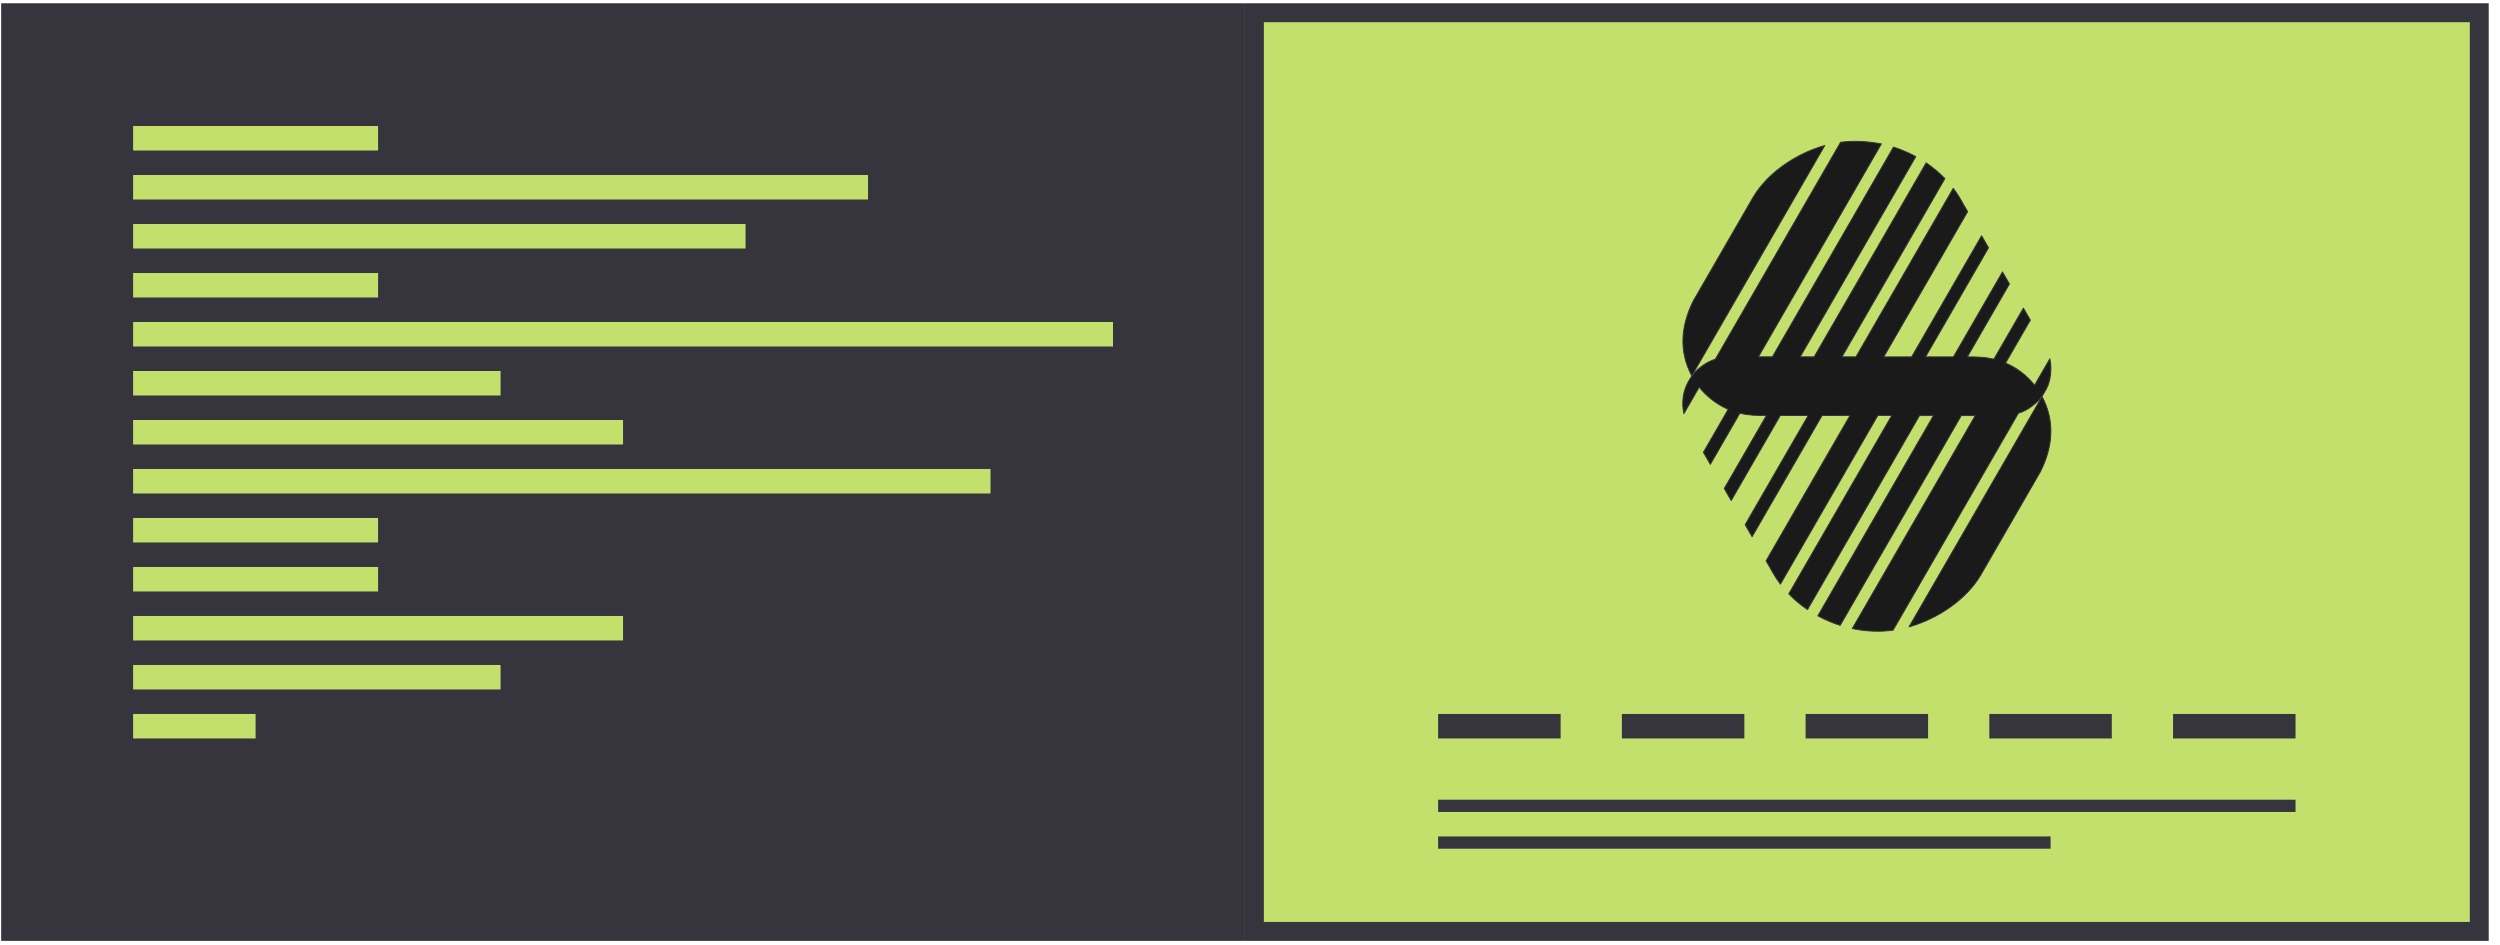 <svg width="201" height="76" viewBox="0 0 201 76" fill="none" xmlns="http://www.w3.org/2000/svg">
<g id="webDesignIcon">
<g id="Code">
<path id="screen1" d="M99.334 1.023H0.854V74.883H99.334V1.023Z" fill="#36343C" stroke="#36343C" stroke-width="1.521" stroke-linecap="round"/>
<path id="codeLine1" d="M30.398 10.132H10.702V12.101H30.398V10.132Z" fill="#C3E06D"/>
<path id="codeLine2" d="M69.79 14.071H10.702V16.041H69.79V14.071Z" fill="#C3E06D"/>
<path id="codeLine3" d="M59.942 18.01H10.702V19.98H59.942V18.01Z" fill="#C3E06D"/>
<path id="codeLine4" d="M30.398 21.95H10.702V23.919H30.398V21.95Z" fill="#C3E06D"/>
<path id="codeLine5" d="M89.486 25.889H10.702V27.858H89.486V25.889Z" fill="#C3E06D"/>
<path id="codeLine6" d="M40.246 29.828H10.702V31.797H40.246V29.828Z" fill="#C3E06D"/>
<path id="codeLine7" d="M50.094 33.767H10.702V35.737H50.094V33.767Z" fill="#C3E06D"/>
<path id="codeLine8" d="M79.638 37.706H10.702V39.676H79.638V37.706Z" fill="#C3E06D"/>
<path id="codeLine9" d="M30.398 41.645H10.702V43.615H30.398V41.645Z" fill="#C3E06D"/>
<path id="codeLine10" d="M30.398 45.585H10.702V47.554H30.398V45.585Z" fill="#C3E06D"/>
<path id="codeLine11" d="M50.094 49.524H10.702V51.493H50.094V49.524Z" fill="#C3E06D"/>
<path id="CodeLine12" d="M40.246 53.463H10.702V55.432H40.246V53.463Z" fill="#C3E06D"/>
<path id="codeLine13" d="M20.55 57.402H10.702V59.372H20.55V57.402Z" fill="#C3E06D"/>
</g>
<g id="Website">
<path id="screen2" d="M199.333 1.023H100.854V74.883H199.333V1.023Z" fill="#C3E06D" stroke="#36343C" stroke-width="1.521" stroke-linecap="round"/>
<path id="logoWebsite" d="M147.985 11.435C144.629 17.248 141.272 23.062 137.916 28.875C137.171 29.12 136.454 29.625 136.005 30.263C135.87 30.455 135.771 30.622 135.664 30.835C135.302 31.556 135.198 32.407 135.384 33.261C135.794 32.551 136.204 31.841 136.614 31.13C137.25 31.905 138.04 32.519 138.945 32.911C138.281 34.063 137.616 35.214 136.952 36.365C137.082 36.59 137.376 37.1 137.512 37.335C138.303 35.964 139.094 34.593 139.886 33.222C140.628 33.407 141.263 33.405 142.02 33.405C142.023 33.401 142.024 33.394 142.024 33.394C142.024 33.394 142.024 33.394 142.024 33.394C140.892 35.354 139.761 37.315 138.629 39.275C138.783 39.543 139.02 39.953 139.189 40.245C140.505 37.965 141.821 35.686 143.137 33.406C143.137 33.406 143.137 33.406 143.137 33.406C143.903 33.406 144.683 33.407 145.376 33.407C143.687 36.333 141.998 39.259 140.309 42.184C140.514 42.54 140.641 42.759 140.869 43.154C142.745 39.905 144.62 36.656 146.496 33.407C147.285 33.407 148.051 33.408 148.736 33.408C146.487 37.303 144.238 41.198 141.989 45.093C142.437 45.812 142.555 46.181 143.148 46.966C145.757 42.447 148.366 37.928 150.975 33.409C151.348 33.409 151.721 33.409 152.095 33.409C152.097 33.405 152.098 33.398 152.098 33.398C152.098 33.398 152.099 33.398 152.099 33.398C149.337 38.181 146.576 42.964 143.814 47.747C144.28 48.227 144.791 48.651 145.324 49.012C148.326 43.812 151.329 38.611 154.331 33.411C154.704 33.411 155.077 33.411 155.451 33.411C152.352 38.779 149.252 44.147 146.153 49.515C146.745 49.834 147.356 50.09 147.951 50.28C151.198 44.657 154.444 39.035 157.69 33.412C158.005 33.412 158.538 33.412 158.81 33.412C155.514 39.12 152.218 44.829 148.922 50.538C150.034 50.769 151.124 50.816 152.207 50.667C155.566 44.85 158.924 39.033 162.283 33.216C163.044 33.034 163.968 32.238 164.248 31.753C164.341 31.591 164.435 31.43 164.528 31.268C164.827 30.749 165.011 29.704 164.809 28.841C164.399 29.552 163.988 30.262 163.578 30.973C162.976 30.211 162.189 29.588 161.249 29.187C161.913 28.037 162.577 26.887 163.241 25.737C163.11 25.511 162.816 25.002 162.681 24.768C161.89 26.137 161.1 27.506 160.309 28.875C159.53 28.699 158.935 28.693 158.174 28.693C159.303 26.738 160.432 24.783 161.56 22.828C161.406 22.561 161.169 22.151 161 21.859C159.685 24.137 158.37 26.415 157.055 28.693C156.369 28.693 155.617 28.693 154.815 28.692C156.503 25.768 158.192 22.844 159.88 19.92C159.675 19.564 159.548 19.345 159.32 18.951C157.445 22.198 155.57 25.445 153.695 28.692C152.852 28.692 152.348 28.692 151.456 28.691C153.704 24.798 155.952 20.905 158.2 17.012C157.752 16.292 157.633 15.924 157.041 15.139C154.433 19.656 151.825 24.173 149.217 28.691C148.77 28.691 148.536 28.691 148.097 28.69C150.855 23.913 153.613 19.136 156.371 14.359C155.906 13.879 155.394 13.455 154.862 13.094C151.86 18.293 148.859 23.491 145.857 28.69C145.45 28.69 145.119 28.69 144.737 28.69C147.836 23.323 150.934 17.957 154.032 12.59C153.441 12.272 152.829 12.015 152.235 11.825C148.989 17.446 145.743 23.068 142.498 28.689C142.183 28.689 141.651 28.689 141.378 28.689C144.673 22.982 147.968 17.275 151.263 11.568C150.11 11.364 149.08 11.292 147.978 11.438L147.985 11.435ZM136.02 30.22C139.584 24.046 143.149 17.872 146.714 11.697C144.416 12.341 142.114 13.895 140.954 15.854C139.347 18.638 137.74 21.421 136.133 24.205C135.11 26.276 134.998 28.288 136.02 30.22H136.02ZM164.18 31.879C160.615 38.054 157.05 44.228 153.486 50.402C155.784 49.759 158.086 48.205 159.245 46.245C160.852 43.462 162.459 40.679 164.066 37.895C165.09 35.824 165.201 33.812 164.18 31.879H164.18Z" fill="#1A1A1A" stroke="#36343C" stroke-width="0.078" stroke-linecap="round" stroke-linejoin="round"/>
<path id="menu1" d="M125.474 57.402H115.626V59.372H125.474V57.402Z" fill="#36343C"/>
<path id="textLine1" d="M184.561 64.296H115.626V65.281H184.561V64.296Z" fill="#36343C"/>
<path id="menu5" d="M184.561 57.402H174.714V59.372H184.561V57.402Z" fill="#36343C"/>
<path id="menu4" d="M169.789 57.402H159.942V59.372H169.789V57.402Z" fill="#36343C"/>
<path id="menu3" d="M155.018 57.402H145.17V59.372H155.018V57.402Z" fill="#36343C"/>
<path id="menu2" d="M140.246 57.402H130.398V59.372H140.246V57.402Z" fill="#36343C"/>
<path id="textLine2" d="M164.866 67.25H115.626V68.235H164.866V67.25Z" fill="#36343C"/>
</g>
</g>
</svg>
